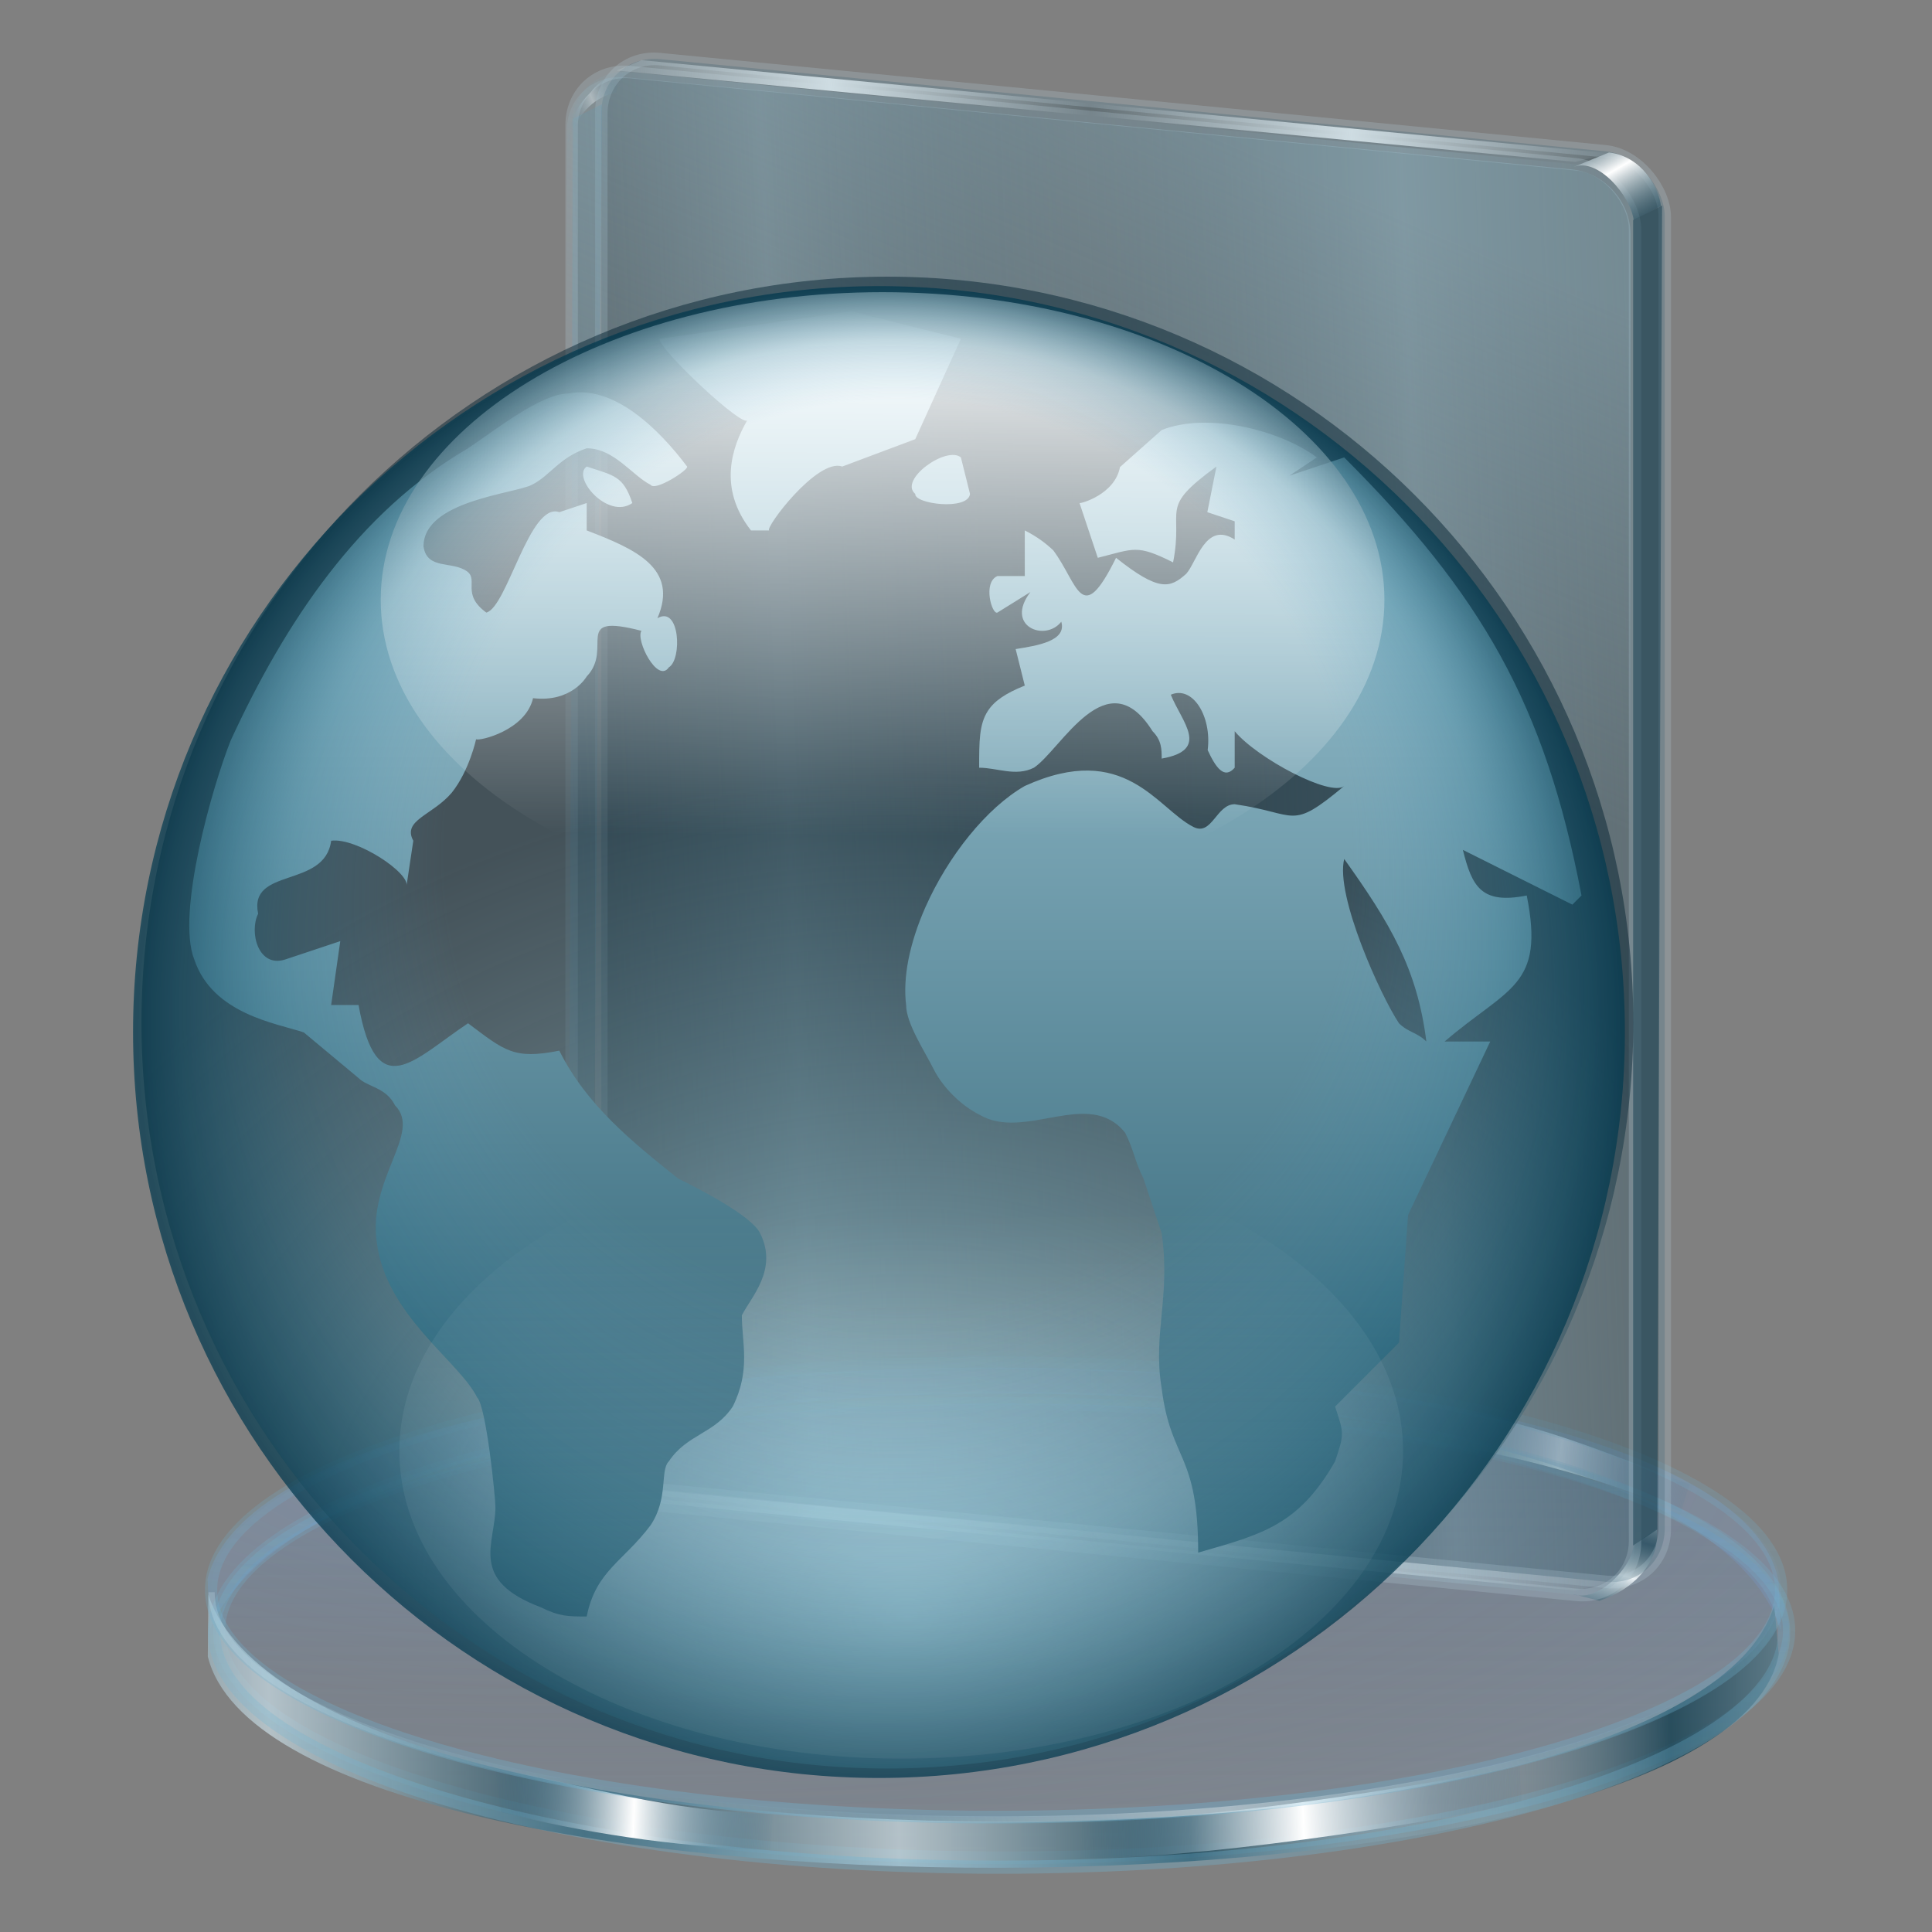 <?xml version="1.0" encoding="UTF-8" standalone="no"?>
<svg
   xmlns:dc="http://purl.org/dc/elements/1.1/"
   xmlns:cc="http://creativecommons.org/ns#"
   xmlns:rdf="http://www.w3.org/1999/02/22-rdf-syntax-ns#"
   xmlns:svg="http://www.w3.org/2000/svg"
   xmlns="http://www.w3.org/2000/svg"
   xmlns:xlink="http://www.w3.org/1999/xlink"
   xmlns:sodipodi="http://sodipodi.sourceforge.net/DTD/sodipodi-0.dtd"
   xmlns:inkscape="http://www.inkscape.org/namespaces/inkscape"
   width="256"
   height="256"
   viewBox="0 0 192 192"
   id="svg1916"
   sodipodi:version="0.32"
   inkscape:version="0.48.2 r9819"
   sodipodi:docname="www.svg"
   version="1.0"
   inkscape:output_extension="org.inkscape.output.svg.inkscape">
  <rect x="0" y="0" width="192" height="192" fill="#808080" stroke="none"/>
  <defs
     id="defs1920">
    <linearGradient
       id="linearGradient3315">
      <stop
         id="stop3317"
         offset="0"
         style="stop-color:#0f4363;stop-opacity:0;" />
      <stop
         style="stop-color:#5fabd0;stop-opacity:0;"
         offset="0.608"
         id="stop3319" />
      <stop
         id="stop3321"
         offset="0.813"
         style="stop-color:#21718f;stop-opacity:0.247;" />
      <stop
         id="stop3323"
         offset="1"
         style="stop-color:#00374d;stop-opacity:0.714;" />
    </linearGradient>
    <linearGradient
       id="linearGradient3307">
      <stop
         style="stop-color:#c0f2ff;stop-opacity:0.672;"
         offset="0"
         id="stop3309" />
      <stop
         style="stop-color:#001e2d;stop-opacity:0.471;"
         offset="1"
         id="stop3311" />
    </linearGradient>
    <inkscape:perspective
       sodipodi:type="inkscape:persp3d"
       inkscape:vp_x="0 : 128 : 1"
       inkscape:vp_y="0 : 1000 : 0"
       inkscape:vp_z="256 : 128 : 1"
       inkscape:persp3d-origin="128 : 85.333333 : 1"
       id="perspective113" />
    <linearGradient
       inkscape:collect="always"
       id="linearGradient3063">
      <stop
         style="stop-color:#000e7e;stop-opacity:1"
         offset="0"
         id="stop3065" />
      <stop
         style="stop-color:white;stop-opacity:1"
         offset="1"
         id="stop3067" />
    </linearGradient>
    <linearGradient
       id="linearGradient3050">
      <stop
         id="stop3052"
         offset="0"
         style="stop-color:#ffffff;stop-opacity:0;" />
      <stop
         id="stop3054"
         offset="1"
         style="stop-color:#838383;stop-opacity:1;" />
    </linearGradient>
    <linearGradient
       id="linearGradient3038">
      <stop
         style="stop-color:#000000;stop-opacity:1;"
         offset="0"
         id="stop3040" />
      <stop
         style="stop-color:white;stop-opacity:1"
         offset="1"
         id="stop3042" />
    </linearGradient>
    <linearGradient
       id="linearGradient3002">
      <stop
         style="stop-color:#808be9;stop-opacity:0.629;"
         offset="0"
         id="stop3004" />
      <stop
         id="stop3010"
         offset="0.5"
         style="stop-color:#152ade;stop-opacity:0;" />
      <stop
         style="stop-color:#152ade;stop-opacity:0;"
         offset="0.75"
         id="stop3016" />
      <stop
         style="stop-color:#152ade;stop-opacity:0.443;"
         offset="1"
         id="stop3006" />
    </linearGradient>
    <linearGradient
       id="linearGradient2978">
      <stop
         style="stop-color:#ffffff;stop-opacity:1;"
         offset="0"
         id="stop2980" />
      <stop
         id="stop2986"
         offset="0.5"
         style="stop-color:#a5defa;stop-opacity:0;" />
      <stop
         style="stop-color:#a5defa;stop-opacity:0.247;"
         offset="0"
         id="stop2988" />
      <stop
         style="stop-color:#51a5ce;stop-opacity:1;"
         offset="1"
         id="stop2982" />
    </linearGradient>
    <linearGradient
       inkscape:collect="always"
       id="linearGradient2970">
      <stop
         style="stop-color:#24adf3;stop-opacity:1"
         offset="0"
         id="stop2972" />
      <stop
         style="stop-color:white;stop-opacity:0"
         offset="1"
         id="stop2974" />
    </linearGradient>
    <linearGradient
       inkscape:collect="always"
       id="linearGradient2958">
      <stop
         style="stop-color:#d6d6df;stop-opacity:1"
         offset="0"
         id="stop2960" />
      <stop
         style="stop-color:#5b5b7d;stop-opacity:1"
         offset="1"
         id="stop2962" />
    </linearGradient>
    <linearGradient
       id="linearGradient2837">
      <stop
         style="stop-color:white;stop-opacity:1;"
         offset="0"
         id="stop2839" />
      <stop
         style="stop-color:white;stop-opacity:0;"
         offset="1"
         id="stop2841" />
    </linearGradient>
    <linearGradient
       id="linearGradient2823">
      <stop
         style="stop-color:#6e6e6e;stop-opacity:0;"
         offset="0"
         id="stop2825" />
      <stop
         id="stop2831"
         offset="0.5"
         style="stop-color:#787878;stop-opacity:0;" />
      <stop
         style="stop-color:#626262;stop-opacity:0.247;"
         offset="0"
         id="stop2833" />
      <stop
         style="stop-color:#121212;stop-opacity:0.714;"
         offset="1"
         id="stop2827" />
    </linearGradient>
    <linearGradient
       id="linearGradient2811">
      <stop
         style="stop-color:#215568;stop-opacity:1;"
         offset="0"
         id="stop2813" />
      <stop
         style="stop-color:#b1d7e4;stop-opacity:1;"
         offset="1"
         id="stop2815" />
    </linearGradient>
    <linearGradient
       inkscape:collect="always"
       xlink:href="#linearGradient2811"
       id="linearGradient2817"
       x1="91.727"
       y1="156.08"
       x2="91.727"
       y2="10.968"
       gradientUnits="userSpaceOnUse"
       gradientTransform="translate(3.404,2.383)" />
    <radialGradient
       inkscape:collect="always"
       xlink:href="#linearGradient2823"
       id="radialGradient2829"
       cx="100.426"
       cy="98.723"
       fx="99.417"
       fy="50.651"
       r="80.681"
       gradientUnits="userSpaceOnUse"
       spreadMethod="reflect" />
    <linearGradient
       inkscape:collect="always"
       xlink:href="#linearGradient2837"
       id="linearGradient2843"
       x1="99.447"
       y1="16.681"
       x2="99.079"
       y2="76.255"
       gradientUnits="userSpaceOnUse" />
    <linearGradient
       inkscape:collect="always"
       xlink:href="#linearGradient2837"
       id="linearGradient2847"
       gradientUnits="userSpaceOnUse"
       x1="99.447"
       y1="16.681"
       x2="99.079"
       y2="76.255" />
    <linearGradient
       gradientUnits="userSpaceOnUse"
       y2="42.245"
       x2="150.117"
       y1="202.215"
       x1="142.97"
       id="linearGradient2865"
       xlink:href="#linearGradient2837"
       inkscape:collect="always" />
    <linearGradient
       gradientUnits="userSpaceOnUse"
       y2="204.896"
       x2="113.72"
       y1="41.947"
       x1="121.576"
       id="linearGradient2857"
       xlink:href="#linearGradient2837"
       inkscape:collect="always" />
    <linearGradient
       spreadMethod="reflect"
       gradientUnits="userSpaceOnUse"
       y2="165.719"
       x2="145.413"
       y1="77.37"
       x1="144.808"
       id="linearGradient2849"
       xlink:href="#linearGradient2837"
       inkscape:collect="always" />
    <linearGradient
       gradientUnits="userSpaceOnUse"
       y2="53.922"
       x2="122.81"
       y1="165.719"
       x1="123.62"
       id="linearGradient2835"
       xlink:href="#linearGradient2837"
       inkscape:collect="always" />
    <linearGradient
       gradientUnits="userSpaceOnUse"
       y2="190.767"
       x2="177.701"
       y1="172.182"
       x1="177.021"
       id="linearGradient2827"
       xlink:href="#linearGradient2813"
       inkscape:collect="always" />
    <linearGradient
       gradientUnits="userSpaceOnUse"
       y2="172.182"
       x2="165.021"
       y1="190.767"
       x1="165.021"
       id="linearGradient2819"
       xlink:href="#linearGradient2813"
       inkscape:collect="always" />
    <linearGradient
       id="linearGradient2813"
       inkscape:collect="always">
      <stop
         id="stop2935"
         offset="0"
         style="stop-color:white;stop-opacity:1" />
      <stop
         id="stop2817"
         offset="1"
         style="stop-color:black;stop-opacity:1" />
    </linearGradient>
    <linearGradient
       inkscape:collect="always"
       xlink:href="#linearGradient2958"
       id="linearGradient3024"
       gradientUnits="userSpaceOnUse"
       x1="32.34"
       y1="36.426"
       x2="96.681"
       y2="109.277" />
    <radialGradient
       inkscape:collect="always"
       xlink:href="#linearGradient2978"
       id="radialGradient3026"
       gradientUnits="userSpaceOnUse"
       spreadMethod="reflect"
       cx="71.873"
       cy="78.001"
       fx="71.873"
       fy="78.001"
       r="46.411" />
    <linearGradient
       inkscape:collect="always"
       xlink:href="#linearGradient2970"
       id="linearGradient3028"
       gradientUnits="userSpaceOnUse"
       x1="34.477"
       y1="34.006"
       x2="97.729"
       y2="107.21" />
    <radialGradient
       inkscape:collect="always"
       xlink:href="#linearGradient3002"
       id="radialGradient3030"
       gradientUnits="userSpaceOnUse"
       spreadMethod="reflect"
       cx="147.234"
       cy="148.771"
       fx="155.234"
       fy="158.298"
       r="15.83" />
    <linearGradient
       inkscape:collect="always"
       xlink:href="#linearGradient3038"
       id="linearGradient3044"
       x1="-121.872"
       y1="126.128"
       x2="-112.851"
       y2="126.128"
       gradientUnits="userSpaceOnUse" />
    <linearGradient
       inkscape:collect="always"
       xlink:href="#linearGradient3050"
       id="linearGradient3048"
       gradientUnits="userSpaceOnUse"
       x1="-121.872"
       y1="126.128"
       x2="-112.851"
       y2="126.128"
       gradientTransform="translate(243.745,0)" />
    <linearGradient
       inkscape:collect="always"
       xlink:href="#linearGradient3063"
       id="linearGradient3069"
       x1="123.574"
       y1="126.979"
       x2="123.574"
       y2="119.149"
       gradientUnits="userSpaceOnUse"
       spreadMethod="reflect" />
    <linearGradient
       inkscape:collect="always"
       xlink:href="#linearGradient3063"
       id="linearGradient3079"
       gradientUnits="userSpaceOnUse"
       spreadMethod="reflect"
       x1="123.574"
       y1="126.979"
       x2="123.574"
       y2="119.149" />
    <linearGradient
       inkscape:collect="always"
       xlink:href="#linearGradient3038"
       id="linearGradient3081"
       gradientUnits="userSpaceOnUse"
       x1="-121.872"
       y1="126.128"
       x2="-112.851"
       y2="126.128" />
    <linearGradient
       inkscape:collect="always"
       xlink:href="#linearGradient3050"
       id="linearGradient3083"
       gradientUnits="userSpaceOnUse"
       gradientTransform="translate(243.745,0)"
       x1="-121.872"
       y1="126.128"
       x2="-112.851"
       y2="126.128" />
    <linearGradient
       inkscape:collect="always"
       xlink:href="#linearGradient3063"
       id="linearGradient3098"
       gradientUnits="userSpaceOnUse"
       spreadMethod="reflect"
       x1="123.574"
       y1="126.979"
       x2="123.574"
       y2="119.149" />
    <linearGradient
       inkscape:collect="always"
       xlink:href="#linearGradient3038"
       id="linearGradient3100"
       gradientUnits="userSpaceOnUse"
       x1="-121.872"
       y1="126.128"
       x2="-112.851"
       y2="126.128" />
    <linearGradient
       inkscape:collect="always"
       xlink:href="#linearGradient3050"
       id="linearGradient3102"
       gradientUnits="userSpaceOnUse"
       gradientTransform="translate(243.745,0)"
       x1="-121.872"
       y1="126.128"
       x2="-112.851"
       y2="126.128" />
    <linearGradient
       inkscape:collect="always"
       xlink:href="#linearGradient2958"
       id="linearGradient3104"
       gradientUnits="userSpaceOnUse"
       x1="32.34"
       y1="36.426"
       x2="96.681"
       y2="109.277" />
    <radialGradient
       inkscape:collect="always"
       xlink:href="#linearGradient2978"
       id="radialGradient3106"
       gradientUnits="userSpaceOnUse"
       spreadMethod="reflect"
       cx="71.873"
       cy="78.001"
       fx="71.873"
       fy="78.001"
       r="46.411" />
    <linearGradient
       inkscape:collect="always"
       xlink:href="#linearGradient2970"
       id="linearGradient3108"
       gradientUnits="userSpaceOnUse"
       x1="34.477"
       y1="34.006"
       x2="97.729"
       y2="107.21" />
    <radialGradient
       inkscape:collect="always"
       xlink:href="#linearGradient3002"
       id="radialGradient3110"
       gradientUnits="userSpaceOnUse"
       spreadMethod="reflect"
       cx="147.234"
       cy="148.771"
       fx="155.234"
       fy="158.298"
       r="15.83" />
    <linearGradient
       inkscape:collect="always"
       xlink:href="#linearGradient2811"
       id="linearGradient3132"
       gradientUnits="userSpaceOnUse"
       gradientTransform="translate(3.404,2.383)"
       x1="91.727"
       y1="156.08"
       x2="91.727"
       y2="10.968" />
    <linearGradient
       inkscape:collect="always"
       xlink:href="#linearGradient2837"
       id="linearGradient3134"
       gradientUnits="userSpaceOnUse"
       x1="99.447"
       y1="16.681"
       x2="99.079"
       y2="76.255" />
    <linearGradient
       inkscape:collect="always"
       xlink:href="#linearGradient2837"
       id="linearGradient3136"
       gradientUnits="userSpaceOnUse"
       x1="99.447"
       y1="16.681"
       x2="99.079"
       y2="76.255" />
    <radialGradient
       inkscape:collect="always"
       xlink:href="#linearGradient2823"
       id="radialGradient3138"
       gradientUnits="userSpaceOnUse"
       spreadMethod="reflect"
       cx="100.426"
       cy="98.723"
       fx="99.417"
       fy="50.651"
       r="80.681" />
    <linearGradient
       inkscape:collect="always"
       xlink:href="#linearGradient3063"
       id="linearGradient1984"
       gradientUnits="userSpaceOnUse"
       spreadMethod="reflect"
       x1="123.574"
       y1="126.979"
       x2="123.574"
       y2="119.149" />
    <linearGradient
       inkscape:collect="always"
       xlink:href="#linearGradient3038"
       id="linearGradient1986"
       gradientUnits="userSpaceOnUse"
       x1="-121.872"
       y1="126.128"
       x2="-112.851"
       y2="126.128" />
    <linearGradient
       inkscape:collect="always"
       xlink:href="#linearGradient3050"
       id="linearGradient1988"
       gradientUnits="userSpaceOnUse"
       gradientTransform="translate(243.745,0)"
       x1="-121.872"
       y1="126.128"
       x2="-112.851"
       y2="126.128" />
    <linearGradient
       inkscape:collect="always"
       xlink:href="#linearGradient2958"
       id="linearGradient1990"
       gradientUnits="userSpaceOnUse"
       x1="32.34"
       y1="36.426"
       x2="96.681"
       y2="109.277" />
    <radialGradient
       inkscape:collect="always"
       xlink:href="#linearGradient2978"
       id="radialGradient1992"
       gradientUnits="userSpaceOnUse"
       spreadMethod="reflect"
       cx="71.873"
       cy="78.001"
       fx="71.873"
       fy="78.001"
       r="46.411" />
    <linearGradient
       inkscape:collect="always"
       xlink:href="#linearGradient2970"
       id="linearGradient1994"
       gradientUnits="userSpaceOnUse"
       x1="34.477"
       y1="34.006"
       x2="97.729"
       y2="107.21" />
    <radialGradient
       inkscape:collect="always"
       xlink:href="#linearGradient3002"
       id="radialGradient1996"
       gradientUnits="userSpaceOnUse"
       spreadMethod="reflect"
       cx="147.234"
       cy="148.771"
       fx="155.234"
       fy="158.298"
       r="15.83" />
    <linearGradient
       inkscape:collect="always"
       xlink:href="#linearGradient3063"
       id="linearGradient2929"
       gradientUnits="userSpaceOnUse"
       spreadMethod="reflect"
       x1="123.574"
       y1="126.979"
       x2="123.574"
       y2="119.149" />
    <linearGradient
       inkscape:collect="always"
       xlink:href="#linearGradient3038"
       id="linearGradient2931"
       gradientUnits="userSpaceOnUse"
       x1="-121.872"
       y1="126.128"
       x2="-112.851"
       y2="126.128" />
    <linearGradient
       inkscape:collect="always"
       xlink:href="#linearGradient3050"
       id="linearGradient2933"
       gradientUnits="userSpaceOnUse"
       gradientTransform="translate(243.745,0)"
       x1="-121.872"
       y1="126.128"
       x2="-112.851"
       y2="126.128" />
    <linearGradient
       inkscape:collect="always"
       xlink:href="#linearGradient2958"
       id="linearGradient2935"
       gradientUnits="userSpaceOnUse"
       x1="32.34"
       y1="36.426"
       x2="96.681"
       y2="109.277" />
    <radialGradient
       inkscape:collect="always"
       xlink:href="#linearGradient2978"
       id="radialGradient2937"
       gradientUnits="userSpaceOnUse"
       spreadMethod="reflect"
       cx="71.873"
       cy="78.001"
       fx="71.873"
       fy="78.001"
       r="46.411" />
    <linearGradient
       inkscape:collect="always"
       xlink:href="#linearGradient2970"
       id="linearGradient2939"
       gradientUnits="userSpaceOnUse"
       x1="34.477"
       y1="34.006"
       x2="97.729"
       y2="107.21" />
    <radialGradient
       inkscape:collect="always"
       xlink:href="#linearGradient3002"
       id="radialGradient2941"
       gradientUnits="userSpaceOnUse"
       spreadMethod="reflect"
       cx="147.234"
       cy="148.771"
       fx="155.234"
       fy="158.298"
       r="15.83" />
    <linearGradient
       inkscape:collect="always"
       xlink:href="#linearGradient3063"
       id="linearGradient3276"
       gradientUnits="userSpaceOnUse"
       spreadMethod="reflect"
       x1="123.574"
       y1="126.979"
       x2="123.574"
       y2="119.149" />
    <linearGradient
       inkscape:collect="always"
       xlink:href="#linearGradient3038"
       id="linearGradient3278"
       gradientUnits="userSpaceOnUse"
       x1="-121.872"
       y1="126.128"
       x2="-112.851"
       y2="126.128" />
    <linearGradient
       inkscape:collect="always"
       xlink:href="#linearGradient3050"
       id="linearGradient3280"
       gradientUnits="userSpaceOnUse"
       gradientTransform="translate(206.192,25.581)"
       x1="-121.872"
       y1="126.128"
       x2="-112.851"
       y2="126.128" />
    <linearGradient
       inkscape:collect="always"
       xlink:href="#linearGradient2958"
       id="linearGradient3282"
       gradientUnits="userSpaceOnUse"
       x1="32.34"
       y1="36.426"
       x2="96.681"
       y2="109.277" />
    <radialGradient
       inkscape:collect="always"
       xlink:href="#linearGradient2978"
       id="radialGradient3284"
       gradientUnits="userSpaceOnUse"
       spreadMethod="reflect"
       cx="71.873"
       cy="78.001"
       fx="71.873"
       fy="78.001"
       r="46.411" />
    <linearGradient
       inkscape:collect="always"
       xlink:href="#linearGradient2970"
       id="linearGradient3286"
       gradientUnits="userSpaceOnUse"
       x1="34.477"
       y1="34.006"
       x2="97.729"
       y2="107.21" />
    <radialGradient
       inkscape:collect="always"
       xlink:href="#linearGradient3002"
       id="radialGradient3288"
       gradientUnits="userSpaceOnUse"
       spreadMethod="reflect"
       cx="147.234"
       cy="148.771"
       fx="155.234"
       fy="158.298"
       r="15.83" />
    <linearGradient
       inkscape:collect="always"
       xlink:href="#linearGradient2811"
       id="linearGradient3290"
       gradientUnits="userSpaceOnUse"
       gradientTransform="translate(3.404,2.383)"
       x1="91.727"
       y1="156.08"
       x2="91.727"
       y2="10.968" />
    <linearGradient
       inkscape:collect="always"
       xlink:href="#linearGradient2837"
       id="linearGradient3292"
       gradientUnits="userSpaceOnUse"
       x1="99.447"
       y1="16.681"
       x2="99.079"
       y2="76.255" />
    <linearGradient
       inkscape:collect="always"
       xlink:href="#linearGradient2837"
       id="linearGradient3294"
       gradientUnits="userSpaceOnUse"
       x1="99.447"
       y1="16.681"
       x2="99.079"
       y2="76.255" />
    <radialGradient
       inkscape:collect="always"
       xlink:href="#linearGradient2823"
       id="radialGradient3296"
       gradientUnits="userSpaceOnUse"
       spreadMethod="reflect"
       cx="100.426"
       cy="98.723"
       fx="99.417"
       fy="50.651"
       r="80.681" />
    <linearGradient
       inkscape:collect="always"
       xlink:href="#linearGradient2958"
       id="linearGradient3345"
       gradientUnits="userSpaceOnUse"
       x1="32.34"
       y1="36.426"
       x2="96.681"
       y2="109.277" />
    <radialGradient
       inkscape:collect="always"
       xlink:href="#linearGradient2978"
       id="radialGradient3347"
       gradientUnits="userSpaceOnUse"
       spreadMethod="reflect"
       cx="71.873"
       cy="78.001"
       fx="71.873"
       fy="78.001"
       r="46.411" />
    <linearGradient
       inkscape:collect="always"
       xlink:href="#linearGradient2970"
       id="linearGradient3349"
       gradientUnits="userSpaceOnUse"
       x1="34.477"
       y1="34.006"
       x2="97.729"
       y2="107.21" />
    <radialGradient
       inkscape:collect="always"
       xlink:href="#linearGradient3002"
       id="radialGradient3351"
       gradientUnits="userSpaceOnUse"
       spreadMethod="reflect"
       cx="147.234"
       cy="148.771"
       fx="155.234"
       fy="158.298"
       r="15.83" />
    <linearGradient
       inkscape:collect="always"
       xlink:href="#linearGradient3063"
       id="linearGradient3359"
       gradientUnits="userSpaceOnUse"
       spreadMethod="reflect"
       x1="123.574"
       y1="126.979"
       x2="123.574"
       y2="119.149" />
    <linearGradient
       inkscape:collect="always"
       xlink:href="#linearGradient3038"
       id="linearGradient3361"
       gradientUnits="userSpaceOnUse"
       x1="-121.872"
       y1="126.128"
       x2="-112.851"
       y2="126.128" />
    <linearGradient
       inkscape:collect="always"
       xlink:href="#linearGradient3050"
       id="linearGradient3363"
       gradientUnits="userSpaceOnUse"
       gradientTransform="translate(206.192,25.581)"
       x1="-121.872"
       y1="126.128"
       x2="-112.851"
       y2="126.128" />
    <linearGradient
       inkscape:collect="always"
       xlink:href="#linearGradient3063"
       id="linearGradient3370"
       gradientUnits="userSpaceOnUse"
       spreadMethod="reflect"
       x1="123.574"
       y1="126.979"
       x2="123.574"
       y2="119.149"
       gradientTransform="matrix(0.735,0.755,-0.778,0.714,310.808,-26.21)" />
    <linearGradient
       inkscape:collect="always"
       xlink:href="#linearGradient3038"
       id="linearGradient3372"
       gradientUnits="userSpaceOnUse"
       x1="-121.872"
       y1="126.128"
       x2="-112.851"
       y2="126.128" />
    <linearGradient
       inkscape:collect="always"
       xlink:href="#linearGradient3050"
       id="linearGradient3374"
       gradientUnits="userSpaceOnUse"
       gradientTransform="translate(206.192,25.581)"
       x1="-121.872"
       y1="126.128"
       x2="-112.851"
       y2="126.128" />
    <linearGradient
       inkscape:collect="always"
       xlink:href="#linearGradient3050"
       id="linearGradient3377"
       gradientUnits="userSpaceOnUse"
       gradientTransform="matrix(1.055,0,0,1.054,15.896,193.6)"
       x1="-121.872"
       y1="126.128"
       x2="-112.851"
       y2="126.128" />
    <linearGradient
       inkscape:collect="always"
       xlink:href="#linearGradient3038"
       id="linearGradient3380"
       gradientUnits="userSpaceOnUse"
       x1="-125.523"
       y1="126.284"
       x2="-117.183"
       y2="126.541"
       gradientTransform="matrix(1.055,0,0,1.054,240.887,193.621)"
       spreadMethod="reflect" />
    <linearGradient
       inkscape:collect="always"
       xlink:href="#linearGradient2958"
       id="linearGradient3391"
       gradientUnits="userSpaceOnUse"
       x1="32.34"
       y1="36.426"
       x2="96.681"
       y2="109.277" />
    <radialGradient
       inkscape:collect="always"
       xlink:href="#linearGradient2978"
       id="radialGradient3393"
       gradientUnits="userSpaceOnUse"
       spreadMethod="reflect"
       cx="71.873"
       cy="78.001"
       fx="71.873"
       fy="78.001"
       r="46.411" />
    <linearGradient
       inkscape:collect="always"
       xlink:href="#linearGradient2970"
       id="linearGradient3395"
       gradientUnits="userSpaceOnUse"
       x1="34.477"
       y1="34.006"
       x2="97.729"
       y2="107.21" />
    <radialGradient
       inkscape:collect="always"
       xlink:href="#linearGradient3002"
       id="radialGradient3397"
       gradientUnits="userSpaceOnUse"
       spreadMethod="reflect"
       cx="147.234"
       cy="148.771"
       fx="155.234"
       fy="158.298"
       r="15.83" />
    <linearGradient
       inkscape:collect="always"
       xlink:href="#linearGradient3063"
       id="linearGradient3411"
       gradientUnits="userSpaceOnUse"
       gradientTransform="matrix(0.735,0.755,-0.778,0.714,310.808,-26.21)"
       spreadMethod="reflect"
       x1="123.574"
       y1="126.979"
       x2="123.574"
       y2="119.149" />
    <linearGradient
       inkscape:collect="always"
       xlink:href="#linearGradient3038"
       id="linearGradient3413"
       gradientUnits="userSpaceOnUse"
       gradientTransform="matrix(1.055,0,0,1.054,240.887,193.621)"
       spreadMethod="reflect"
       x1="-125.523"
       y1="126.284"
       x2="-117.183"
       y2="126.541" />
    <linearGradient
       inkscape:collect="always"
       xlink:href="#linearGradient3050"
       id="linearGradient3415"
       gradientUnits="userSpaceOnUse"
       gradientTransform="matrix(1.055,0,0,1.054,15.896,193.6)"
       x1="-121.872"
       y1="126.128"
       x2="-112.851"
       y2="126.128" />
    <linearGradient
       inkscape:collect="always"
       xlink:href="#linearGradient2958"
       id="linearGradient3417"
       gradientUnits="userSpaceOnUse"
       x1="32.34"
       y1="36.426"
       x2="96.681"
       y2="109.277" />
    <radialGradient
       inkscape:collect="always"
       xlink:href="#linearGradient2978"
       id="radialGradient3419"
       gradientUnits="userSpaceOnUse"
       spreadMethod="reflect"
       cx="71.873"
       cy="78.001"
       fx="71.873"
       fy="78.001"
       r="46.411" />
    <linearGradient
       inkscape:collect="always"
       xlink:href="#linearGradient2970"
       id="linearGradient3421"
       gradientUnits="userSpaceOnUse"
       x1="34.477"
       y1="34.006"
       x2="97.729"
       y2="107.21" />
    <radialGradient
       inkscape:collect="always"
       xlink:href="#linearGradient3002"
       id="radialGradient3423"
       gradientUnits="userSpaceOnUse"
       spreadMethod="reflect"
       cx="147.234"
       cy="148.771"
       fx="155.234"
       fy="158.298"
       r="15.83" />
    <linearGradient
       inkscape:collect="always"
       xlink:href="#linearGradient3050"
       id="linearGradient3432"
       gradientUnits="userSpaceOnUse"
       gradientTransform="matrix(1.055,0,0,1.054,0.273,190.766)"
       x1="-121.872"
       y1="126.128"
       x2="-112.851"
       y2="126.128" />
    <linearGradient
       inkscape:collect="always"
       xlink:href="#linearGradient3038"
       id="linearGradient3435"
       gradientUnits="userSpaceOnUse"
       gradientTransform="matrix(1.055,0,0,1.054,256.51,190.787)"
       spreadMethod="reflect"
       x1="-125.523"
       y1="126.284"
       x2="-117.183"
       y2="126.541" />
    <linearGradient
       inkscape:collect="always"
       xlink:href="#linearGradient3063"
       id="linearGradient3439"
       gradientUnits="userSpaceOnUse"
       gradientTransform="matrix(0.735,0.755,-0.778,0.714,320.34,-38.806)"
       spreadMethod="reflect"
       x1="123.574"
       y1="126.979"
       x2="123.574"
       y2="119.149" />
    <linearGradient
       inkscape:collect="always"
       xlink:href="#linearGradient2958"
       id="linearGradient3441"
       gradientUnits="userSpaceOnUse"
       x1="32.34"
       y1="36.426"
       x2="96.681"
       y2="109.277" />
    <radialGradient
       inkscape:collect="always"
       xlink:href="#linearGradient2978"
       id="radialGradient3443"
       gradientUnits="userSpaceOnUse"
       spreadMethod="reflect"
       cx="71.873"
       cy="78.001"
       fx="71.873"
       fy="78.001"
       r="46.411" />
    <linearGradient
       inkscape:collect="always"
       xlink:href="#linearGradient2970"
       id="linearGradient3445"
       gradientUnits="userSpaceOnUse"
       x1="34.477"
       y1="34.006"
       x2="97.729"
       y2="107.21" />
    <radialGradient
       inkscape:collect="always"
       xlink:href="#linearGradient3002"
       id="radialGradient3447"
       gradientUnits="userSpaceOnUse"
       spreadMethod="reflect"
       cx="147.234"
       cy="148.771"
       fx="155.234"
       fy="158.298"
       r="15.83" />
    <linearGradient
       inkscape:collect="always"
       xlink:href="#linearGradient2958"
       id="linearGradient3453"
       gradientUnits="userSpaceOnUse"
       x1="32.34"
       y1="36.426"
       x2="96.681"
       y2="109.277" />
    <radialGradient
       inkscape:collect="always"
       xlink:href="#linearGradient2978"
       id="radialGradient3455"
       gradientUnits="userSpaceOnUse"
       spreadMethod="reflect"
       cx="71.873"
       cy="78.001"
       fx="71.873"
       fy="78.001"
       r="46.411" />
    <linearGradient
       inkscape:collect="always"
       xlink:href="#linearGradient2970"
       id="linearGradient3457"
       gradientUnits="userSpaceOnUse"
       x1="34.477"
       y1="34.006"
       x2="97.729"
       y2="107.21" />
    <radialGradient
       inkscape:collect="always"
       xlink:href="#linearGradient2978"
       id="radialGradient3461"
       gradientUnits="userSpaceOnUse"
       spreadMethod="reflect"
       cx="71.873"
       cy="78.001"
       fx="71.873"
       fy="78.001"
       r="46.411" />
    <linearGradient
       inkscape:collect="always"
       xlink:href="#linearGradient2970"
       id="linearGradient3463"
       gradientUnits="userSpaceOnUse"
       x1="34.477"
       y1="34.006"
       x2="97.729"
       y2="107.21" />
    <linearGradient
       inkscape:collect="always"
       xlink:href="#linearGradient3063"
       id="linearGradient3475"
       gradientUnits="userSpaceOnUse"
       gradientTransform="matrix(0.735,0.755,-0.778,0.714,320.34,-38.806)"
       spreadMethod="reflect"
       x1="123.574"
       y1="126.979"
       x2="123.574"
       y2="119.149" />
    <linearGradient
       inkscape:collect="always"
       xlink:href="#linearGradient3038"
       id="linearGradient3477"
       gradientUnits="userSpaceOnUse"
       gradientTransform="matrix(1.055,0,0,1.054,256.51,190.787)"
       spreadMethod="reflect"
       x1="-125.523"
       y1="126.284"
       x2="-117.183"
       y2="126.541" />
    <linearGradient
       inkscape:collect="always"
       xlink:href="#linearGradient3050"
       id="linearGradient3479"
       gradientUnits="userSpaceOnUse"
       gradientTransform="matrix(1.055,0,0,1.054,0.273,190.766)"
       x1="-121.872"
       y1="126.128"
       x2="-112.851"
       y2="126.128" />
    <linearGradient
       inkscape:collect="always"
       xlink:href="#linearGradient2958"
       id="linearGradient3481"
       gradientUnits="userSpaceOnUse"
       x1="32.34"
       y1="36.426"
       x2="96.681"
       y2="109.277" />
    <radialGradient
       inkscape:collect="always"
       xlink:href="#linearGradient2978"
       id="radialGradient3483"
       gradientUnits="userSpaceOnUse"
       spreadMethod="reflect"
       cx="71.873"
       cy="78.001"
       fx="71.873"
       fy="78.001"
       r="46.411" />
    <linearGradient
       inkscape:collect="always"
       xlink:href="#linearGradient2970"
       id="linearGradient3485"
       gradientUnits="userSpaceOnUse"
       x1="34.477"
       y1="34.006"
       x2="97.729"
       y2="107.21" />
    <radialGradient
       inkscape:collect="always"
       xlink:href="#linearGradient3002"
       id="radialGradient3487"
       gradientUnits="userSpaceOnUse"
       spreadMethod="reflect"
       cx="147.234"
       cy="148.771"
       fx="155.234"
       fy="158.298"
       r="15.83" />
    <linearGradient
       inkscape:collect="always"
       xlink:href="#linearGradient2811"
       id="linearGradient3910"
       gradientUnits="userSpaceOnUse"
       gradientTransform="translate(-4.085,5.447)"
       x1="91.727"
       y1="156.08"
       x2="91.727"
       y2="10.968" />
    <radialGradient
       inkscape:collect="always"
       xlink:href="#linearGradient3315"
       id="radialGradient3913"
       gradientUnits="userSpaceOnUse"
       spreadMethod="reflect"
       cx="100.82"
       cy="98.775"
       fx="105.183"
       fy="49.358"
       r="80.681" />
    <radialGradient
       inkscape:collect="always"
       xlink:href="#linearGradient3307"
       id="radialGradient3915"
       gradientUnits="userSpaceOnUse"
       gradientTransform="matrix(1.339,0.015,-0.012,1.126,-32.661,-22.115)"
       cx="102.443"
       cy="162.932"
       fx="102.443"
       fy="162.932"
       r="80.681" />
    <linearGradient
       y2="-16.116"
       x2="359.276"
       y1="-13.077"
       x1="317.975"
       spreadMethod="reflect"
       gradientTransform="matrix(0.827,0,0,0.827,-308.167,32.018)"
       gradientUnits="userSpaceOnUse"
       id="linearGradient3899"
       xlink:href="#linearGradient3906"
       inkscape:collect="always" />
    <linearGradient
       y2="-6.678"
       x2="360.237"
       y1="1.048"
       x1="364.687"
       spreadMethod="reflect"
       gradientTransform="matrix(0.827,0,0,0.827,-308.167,32.018)"
       gradientUnits="userSpaceOnUse"
       id="linearGradient3897"
       xlink:href="#linearGradient3892"
       inkscape:collect="always" />
    <linearGradient
       y2="30.137"
       x2="264.016"
       y1="-44.748"
       x1="289.318"
       gradientTransform="matrix(0.823,0.08,0,0.827,-308.189,32.26)"
       gradientUnits="userSpaceOnUse"
       id="linearGradient3895"
       xlink:href="#linearGradient3878"
       inkscape:collect="always" />
    <linearGradient
       y2="54.152"
       x2="278.953"
       y1="56.223"
       x1="227.445"
       spreadMethod="reflect"
       gradientTransform="matrix(0.827,0,0,0.827,-309.05,61.54)"
       gradientUnits="userSpaceOnUse"
       id="linearGradient3893"
       xlink:href="#linearGradient3867"
       inkscape:collect="always" />
    <linearGradient
       y2="-4.093"
       x2="361.38"
       y1="-9.786"
       x1="359.711"
       spreadMethod="reflect"
       gradientTransform="matrix(0.827,0,0,-0.827,-308.378,209.253)"
       gradientUnits="userSpaceOnUse"
       id="linearGradient3890"
       xlink:href="#linearGradient3892"
       inkscape:collect="always" />
    <linearGradient
       y2="-16.116"
       x2="359.276"
       y1="-13.077"
       x1="317.975"
       spreadMethod="reflect"
       gradientTransform="matrix(0.827,0,0,0.827,-308.167,221.322)"
       gradientUnits="userSpaceOnUse"
       id="linearGradient3888"
       xlink:href="#linearGradient3906"
       inkscape:collect="always" />
    <linearGradient
       y2="6.578"
       x2="63.371"
       y1="10.421"
       x1="61.93"
       spreadMethod="reflect"
       gradientTransform="matrix(0,1,1,0,-156.373,-45.269)"
       gradientUnits="userSpaceOnUse"
       id="linearGradient3886"
       xlink:href="#linearGradient3828"
       inkscape:collect="always" />
    <linearGradient
       y2="6.578"
       x2="63.371"
       y1="10.421"
       x1="61.93"
       spreadMethod="reflect"
       gradientTransform="matrix(0,1,1,0,-156.373,-45.269)"
       gradientUnits="userSpaceOnUse"
       id="linearGradient3103"
       xlink:href="#linearGradient3828"
       inkscape:collect="always" />
    <linearGradient
       y2="-16.116"
       x2="359.276"
       y1="-13.077"
       x1="317.975"
       spreadMethod="reflect"
       gradientTransform="matrix(0.827,0,0,0.827,-308.167,221.322)"
       gradientUnits="userSpaceOnUse"
       id="linearGradient3100-1"
       xlink:href="#linearGradient3906"
       inkscape:collect="always" />
    <linearGradient
       y2="-4.093"
       x2="361.38"
       y1="-9.786"
       x1="359.711"
       spreadMethod="reflect"
       gradientTransform="matrix(0.827,0,0,-0.827,-308.378,209.253)"
       gradientUnits="userSpaceOnUse"
       id="linearGradient3097"
       xlink:href="#linearGradient3892"
       inkscape:collect="always" />
    <linearGradient
       y2="54.152"
       x2="278.953"
       y1="56.223"
       x1="227.445"
       spreadMethod="reflect"
       gradientTransform="matrix(0.827,0,0,0.827,-309.05,61.54)"
       gradientUnits="userSpaceOnUse"
       id="linearGradient3092"
       xlink:href="#linearGradient3867"
       inkscape:collect="always" />
    <linearGradient
       y2="30.137"
       x2="264.016"
       y1="-44.748"
       x1="289.318"
       gradientTransform="matrix(0.823,0.08,0,0.827,-308.189,32.26)"
       gradientUnits="userSpaceOnUse"
       id="linearGradient3089"
       xlink:href="#linearGradient3878"
       inkscape:collect="always" />
    <linearGradient
       y2="-6.678"
       x2="360.237"
       y1="1.048"
       x1="364.687"
       spreadMethod="reflect"
       gradientTransform="matrix(0.827,0,0,0.827,-308.167,32.018)"
       gradientUnits="userSpaceOnUse"
       id="linearGradient3085"
       xlink:href="#linearGradient3892"
       inkscape:collect="always" />
    <linearGradient
       y2="-16.116"
       x2="359.276"
       y1="-13.077"
       x1="317.975"
       spreadMethod="reflect"
       gradientTransform="matrix(0.827,0,0,0.827,-308.167,32.018)"
       gradientUnits="userSpaceOnUse"
       id="linearGradient3082"
       xlink:href="#linearGradient3906"
       inkscape:collect="always" />
    <linearGradient
       y2="135.619"
       x2="-189.41"
       y1="45.161"
       x1="-220.782"
       gradientUnits="userSpaceOnUse"
       id="linearGradient3891"
       xlink:href="#linearGradient3757"
       inkscape:collect="always" />
    <linearGradient
       y2="308.182"
       x2="-65.096"
       y1="389.57"
       x1="-69.751"
       spreadMethod="reflect"
       gradientTransform="matrix(1,0.025,0,1,11.542,-217.795)"
       gradientUnits="userSpaceOnUse"
       id="linearGradient3889"
       xlink:href="#linearGradient3851"
       inkscape:collect="always" />
    <linearGradient
       y2="176.279"
       x2="-205.688"
       y1="139.838"
       x1="-255.704"
       spreadMethod="reflect"
       gradientUnits="userSpaceOnUse"
       id="linearGradient3887"
       xlink:href="#linearGradient3906"
       inkscape:collect="always" />
    <linearGradient
       y2="176.279"
       x2="-205.688"
       y1="139.838"
       x1="-255.704"
       spreadMethod="reflect"
       gradientUnits="userSpaceOnUse"
       id="linearGradient3885"
       xlink:href="#linearGradient3906"
       inkscape:collect="always" />
    <linearGradient
       y2="139.838"
       x2="-117.927"
       y1="139.838"
       x1="-256.454"
       gradientUnits="userSpaceOnUse"
       id="linearGradient3882"
       xlink:href="#linearGradient3947"
       inkscape:collect="always" />
    <linearGradient
       y2="296.34"
       x2="-180.909"
       y1="350.203"
       x1="-192.233"
       spreadMethod="reflect"
       gradientTransform="matrix(1,0.025,0,1,11.542,-217.795)"
       gradientUnits="userSpaceOnUse"
       id="linearGradient3880"
       xlink:href="#linearGradient3851"
       inkscape:collect="always" />
    <linearGradient
       gradientUnits="userSpaceOnUse"
       y2="135.619"
       x2="-189.41"
       y1="45.161"
       x1="-220.782"
       id="linearGradient3869"
       xlink:href="#linearGradient3757"
       inkscape:collect="always" />
    <linearGradient
       y2="176.279"
       x2="-205.688"
       y1="139.838"
       x1="-255.704"
       spreadMethod="reflect"
       gradientUnits="userSpaceOnUse"
       id="linearGradient3857"
       xlink:href="#linearGradient3906"
       inkscape:collect="always" />
    <linearGradient
       gradientTransform="matrix(1,0.025,0,1,11.542,-217.795)"
       y2="296.34"
       x2="-180.909"
       y1="350.203"
       x1="-192.233"
       spreadMethod="reflect"
       gradientUnits="userSpaceOnUse"
       id="linearGradient3855"
       xlink:href="#linearGradient3851"
       inkscape:collect="always" />
    <linearGradient
       gradientTransform="matrix(1,0.025,0,1,11.542,-217.795)"
       y2="308.182"
       x2="-65.096"
       y1="389.57"
       x1="-69.751"
       spreadMethod="reflect"
       gradientUnits="userSpaceOnUse"
       id="linearGradient3850"
       xlink:href="#linearGradient3851"
       inkscape:collect="always" />
    <linearGradient
       y2="308.182"
       x2="-65.096"
       y1="389.57"
       x1="-69.751"
       spreadMethod="reflect"
       gradientUnits="userSpaceOnUse"
       id="linearGradient3969"
       xlink:href="#linearGradient3851"
       inkscape:collect="always" />
    <linearGradient
       y2="176.279"
       x2="-205.688"
       y1="139.838"
       x1="-255.704"
       spreadMethod="reflect"
       gradientUnits="userSpaceOnUse"
       id="linearGradient3967"
       xlink:href="#linearGradient3906"
       inkscape:collect="always" />
    <linearGradient
       y2="176.279"
       x2="-205.688"
       y1="139.838"
       x1="-255.704"
       spreadMethod="reflect"
       gradientUnits="userSpaceOnUse"
       id="linearGradient3965"
       xlink:href="#linearGradient3906"
       inkscape:collect="always" />
    <linearGradient
       y2="139.838"
       x2="-117.927"
       y1="139.838"
       x1="-256.454"
       gradientUnits="userSpaceOnUse"
       id="linearGradient3963"
       xlink:href="#linearGradient3947"
       inkscape:collect="always" />
    <linearGradient
       y2="296.34"
       x2="-180.909"
       y1="350.203"
       x1="-192.233"
       spreadMethod="reflect"
       gradientUnits="userSpaceOnUse"
       id="linearGradient3961"
       xlink:href="#linearGradient3851"
       inkscape:collect="always" />
    <linearGradient
       y2="234.132"
       x2="144.097"
       y1="264.766"
       x1="66.09"
       spreadMethod="reflect"
       gradientTransform="matrix(0.827,0,0,0.862,114.192,14.734)"
       gradientUnits="userSpaceOnUse"
       id="linearGradient3881"
       xlink:href="#linearGradient3824"
       inkscape:collect="always" />
    <linearGradient
       y2="173.91"
       x2="67.09"
       y1="264.766"
       x1="66.09"
       gradientUnits="userSpaceOnUse"
       id="linearGradient3879"
       xlink:href="#linearGradient3773"
       inkscape:collect="always" />
    <radialGradient
       r="126.76"
       fy="149.726"
       fx="-39.669"
       cy="149.726"
       cx="-39.669"
       spreadMethod="reflect"
       gradientTransform="matrix(1,0,0,0.283,0,157.826)"
       gradientUnits="userSpaceOnUse"
       id="radialGradient3876"
       xlink:href="#linearGradient3815"
       inkscape:collect="always" />
    <linearGradient
       y2="254.222"
       x2="266.184"
       y1="253.176"
       x1="229.62"
       spreadMethod="reflect"
       gradientTransform="matrix(-0.827,0,0,0.633,365.062,74.618)"
       gradientUnits="userSpaceOnUse"
       id="linearGradient3874"
       xlink:href="#linearGradient3757"
       inkscape:collect="always" />
    <linearGradient
       y2="252.548"
       x2="249.448"
       y1="251.921"
       x1="226.482"
       spreadMethod="reflect"
       gradientTransform="matrix(0.827,0,0,0.608,-100.847,80.374)"
       gradientUnits="userSpaceOnUse"
       id="linearGradient3872"
       xlink:href="#linearGradient3757"
       inkscape:collect="always" />
    <linearGradient
       y2="173.91"
       x2="67.09"
       y1="264.766"
       x1="66.09"
       gradientUnits="userSpaceOnUse"
       id="linearGradient3870"
       xlink:href="#linearGradient3773"
       inkscape:collect="always" />
    <linearGradient
       y2="234.6"
       x2="354.074"
       y1="236.06"
       x1="218.432"
       spreadMethod="reflect"
       gradientTransform="matrix(0.827,0,0,0.827,-100.847,27.345)"
       gradientUnits="userSpaceOnUse"
       id="linearGradient3868"
       xlink:href="#linearGradient3851"
       inkscape:collect="always" />
    <linearGradient
       y2="173.91"
       x2="67.09"
       y1="264.766"
       x1="66.09"
       gradientUnits="userSpaceOnUse"
       id="linearGradient3866"
       xlink:href="#linearGradient3773"
       inkscape:collect="always" />
    <linearGradient
       y2="256.248"
       x2="17.757"
       y1="183.528"
       x1="17.757"
       gradientUnits="userSpaceOnUse"
       id="linearGradient3864"
       xlink:href="#linearGradient3765"
       inkscape:collect="always" />
    <linearGradient
       y2="252.548"
       x2="249.448"
       y1="251.921"
       x1="226.482"
       spreadMethod="reflect"
       gradientTransform="matrix(-0.82,-0.107,0.107,-0.82,367.072,422.465)"
       gradientUnits="userSpaceOnUse"
       id="linearGradient3862"
       xlink:href="#linearGradient3757"
       inkscape:collect="always" />
    <linearGradient
       y2="254.222"
       x2="266.184"
       y1="253.176"
       x1="229.62"
       spreadMethod="reflect"
       gradientTransform="matrix(0.827,0,0,-0.827,-106.377,393.99)"
       gradientUnits="userSpaceOnUse"
       id="linearGradient3860"
       xlink:href="#linearGradient3757"
       inkscape:collect="always" />
    <linearGradient
       gradientTransform="translate(-69.456,-43.096)"
       spreadMethod="reflect"
       gradientUnits="userSpaceOnUse"
       y2="6.578"
       x2="63.371"
       y1="10.421"
       x1="61.93"
       id="linearGradient3826"
       xlink:href="#linearGradient3828"
       inkscape:collect="always" />
    <linearGradient
       y2="173.91"
       x2="67.09"
       y1="264.766"
       x1="66.09"
       gradientUnits="userSpaceOnUse"
       id="linearGradient3787"
       xlink:href="#linearGradient3773"
       inkscape:collect="always" />
    <linearGradient
       gradientUnits="userSpaceOnUse"
       y2="173.91"
       x2="67.09"
       y1="264.766"
       x1="66.09"
       id="linearGradient3779"
       xlink:href="#linearGradient3773"
       inkscape:collect="always" />
    <linearGradient
       gradientUnits="userSpaceOnUse"
       y2="256.248"
       x2="17.757"
       y1="183.528"
       x1="17.757"
       id="linearGradient3771"
       xlink:href="#linearGradient3765"
       inkscape:collect="always" />
    <linearGradient
       id="linearGradient3757">
      <stop
         id="stop3759"
         offset="0"
         style="stop-color:#ffffff;stop-opacity:1;" />
      <stop
         id="stop3761"
         offset="1"
         style="stop-color:#286483;stop-opacity:0;" />
    </linearGradient>
    <linearGradient
       id="linearGradient3765">
      <stop
         id="stop3767"
         offset="0"
         style="stop-color:#668dbd;stop-opacity:0.353;" />
      <stop
         id="stop3769"
         offset="1"
         style="stop-color:#668dbd;stop-opacity:0.094;" />
    </linearGradient>
    <linearGradient
       id="linearGradient3773">
      <stop
         id="stop3775"
         offset="0"
         style="stop-color:#70b5d4;stop-opacity:0.838;" />
      <stop
         id="stop3777"
         offset="1"
         style="stop-color:#70b5d4;stop-opacity:0.275;" />
    </linearGradient>
    <linearGradient
       id="linearGradient3815">
      <stop
         style="stop-color:#9fcaff;stop-opacity:0.113;"
         offset="0"
         id="stop3817" />
      <stop
         style="stop-color:#668dbd;stop-opacity:0;"
         offset="1"
         id="stop3819" />
    </linearGradient>
    <linearGradient
       id="linearGradient3824">
      <stop
         style="stop-color:#ffffff;stop-opacity:0.838;"
         offset="0"
         id="stop3826" />
      <stop
         style="stop-color:#70b5d4;stop-opacity:0;"
         offset="1"
         id="stop3828" />
    </linearGradient>
    <linearGradient
       id="linearGradient3851">
      <stop
         id="stop3853"
         offset="0"
         style="stop-color:#123e50;stop-opacity:0.683;" />
      <stop
         style="stop-color:#c6d7de;stop-opacity:0.749;"
         offset="0.371"
         id="stop3861" />
      <stop
         style="stop-color:#123e50;stop-opacity:0.782;"
         offset="0.716"
         id="stop3859" />
      <stop
         id="stop3855"
         offset="1"
         style="stop-color:#c3d4db;stop-opacity:0.099;" />
    </linearGradient>
    <linearGradient
       id="linearGradient3867">
      <stop
         id="stop3869"
         offset="0"
         style="stop-color:#99bbc9;stop-opacity:0.507;" />
      <stop
         id="stop3871"
         offset="1"
         style="stop-color:#476b7a;stop-opacity:0;" />
    </linearGradient>
    <linearGradient
       id="linearGradient3878">
      <stop
         id="stop3880"
         offset="0"
         style="stop-color:#9abcca;stop-opacity:0.599;" />
      <stop
         id="stop3882"
         offset="1"
         style="stop-color:#9abcca;stop-opacity:0;" />
    </linearGradient>
    <linearGradient
       id="linearGradient3892">
      <stop
         id="stop3894"
         offset="0"
         style="stop-color:#1a485c;stop-opacity:0.535;" />
      <stop
         id="stop3896"
         offset="1"
         style="stop-color:#ffffff;stop-opacity:1;" />
    </linearGradient>
    <linearGradient
       id="linearGradient3906">
      <stop
         id="stop3908"
         offset="0"
         style="stop-color:#cedce2;stop-opacity:1;" />
      <stop
         id="stop3910"
         offset="1"
         style="stop-color:#cedce2;stop-opacity:0;" />
    </linearGradient>
    <linearGradient
       id="linearGradient3828">
      <stop
         style="stop-color:#ffffff;stop-opacity:0.486;"
         offset="0"
         id="stop3830" />
      <stop
         style="stop-color:#286483;stop-opacity:0;"
         offset="1"
         id="stop3832" />
    </linearGradient>
    <linearGradient
       id="linearGradient3947">
      <stop
         id="stop3949"
         offset="0"
         style="stop-color:#608596;stop-opacity:0.296;" />
      <stop
         id="stop3951"
         offset="1"
         style="stop-color:#608596;stop-opacity:0.134;" />
    </linearGradient>
    <linearGradient
       id="linearGradient3863">
      <stop
         id="stop3865"
         offset="0"
         style="stop-color:#608596;stop-opacity:1;" />
      <stop
         id="stop3867"
         offset="1"
         style="stop-color:#608596;stop-opacity:0;" />
    </linearGradient>
    <linearGradient
       inkscape:collect="always"
       xlink:href="#linearGradient2811"
       id="linearGradient4317"
       gradientUnits="userSpaceOnUse"
       gradientTransform="translate(-41.476,4.3)"
       x1="91.727"
       y1="156.08"
       x2="91.727"
       y2="10.968" />
    <radialGradient
       inkscape:collect="always"
       xlink:href="#linearGradient3315"
       id="radialGradient4320"
       gradientUnits="userSpaceOnUse"
       spreadMethod="reflect"
       cx="100.82"
       cy="98.775"
       fx="105.183"
       fy="49.358"
       r="80.681" />
    <radialGradient
       inkscape:collect="always"
       xlink:href="#linearGradient3307"
       id="radialGradient4329"
       gradientUnits="userSpaceOnUse"
       gradientTransform="matrix(1.339,0.015,-0.012,1.126,-32.661,-22.115)"
       cx="102.443"
       cy="162.932"
       fx="102.443"
       fy="162.932"
       r="80.681" />
    <linearGradient
       inkscape:collect="always"
       xlink:href="#linearGradient2811"
       id="linearGradient4331"
       gradientUnits="userSpaceOnUse"
       gradientTransform="translate(-41.476,4.3)"
       x1="91.727"
       y1="156.08"
       x2="91.727"
       y2="10.968" />
    <linearGradient
       inkscape:collect="always"
       xlink:href="#linearGradient2837"
       id="linearGradient4333"
       gradientUnits="userSpaceOnUse"
       x1="99.447"
       y1="16.681"
       x2="99.079"
       y2="76.255" />
    <linearGradient
       inkscape:collect="always"
       xlink:href="#linearGradient2837"
       id="linearGradient4335"
       gradientUnits="userSpaceOnUse"
       x1="99.447"
       y1="16.681"
       x2="99.079"
       y2="76.255" />
    <radialGradient
       inkscape:collect="always"
       xlink:href="#linearGradient3315"
       id="radialGradient4337"
       gradientUnits="userSpaceOnUse"
       spreadMethod="reflect"
       cx="100.82"
       cy="98.775"
       fx="105.183"
       fy="49.358"
       r="80.681" />
  </defs>
  <sodipodi:namedview
     inkscape:window-height="978"
     inkscape:window-width="1678"
     inkscape:pageshadow="2"
     inkscape:pageopacity="1"
     guidetolerance="10.0"
     gridtolerance="10.0"
     objecttolerance="10.0"
     borderopacity="1.0"
     bordercolor="#666666"
     pagecolor="#000000"
     id="base"
     width="256px"
     height="256px"
     inkscape:zoom="3.2695312"
     inkscape:cx="165.52543"
     inkscape:cy="122.81375"
     inkscape:window-x="0"
     inkscape:window-y="38"
     inkscape:current-layer="svg1916"
     showgrid="false"
     inkscape:window-maximized="0" />
  <g
     id="g4289"
     transform="matrix(0.75,0,0,0.75,0.162,1.275)">
    <g
       transform="translate(-2.664,4.735)"
       id="g3846">
      <path
         style="opacity:0.6;fill:url(#linearGradient3860);fill-opacity:1;stroke:none"
         d="m 54.736,189.873 c 11.343,-2.986 45.459,-11.095 58.887,-9.859 l -0.886,-4.417 c -12.716,0.165 -45.309,4.766 -58.434,9.796 z"
         id="path3807"
         inkscape:connector-curvature="0"
         sodipodi:nodetypes="ccccc" />
      <path
         sodipodi:nodetypes="ccccc"
         inkscape:connector-curvature="0"
         id="path3803"
         d="m 225.185,193.85 c -10.996,-4.577 -21.979,-7.512 -35.16,-9.587 l 1.518,-4.32 c 13.501,1.503 24.017,6.306 34.784,10.309 z"
         style="fill:url(#linearGradient3862);fill-opacity:1;stroke:none" />
      <path
         style="fill:#7b97c2;fill-opacity:0.332;stroke:none"
         d="m 29.953,202.769 0.296,6.783 c 17.429,-41.667 194.672,-41.857 208.155,0 l -0.296,-6.502 C 231.103,165.66 39.311,165.153 29.953,202.769 z"
         id="path3781"
         inkscape:connector-curvature="0"
         sodipodi:nodetypes="ccccc" />
      <path
         sodipodi:type="arc"
         style="fill:url(#linearGradient3864);fill-opacity:1;stroke:url(#linearGradient3866);stroke-width:1.959;stroke-miterlimit:4;stroke-opacity:0.427;stroke-dasharray:none"
         id="path3755"
         sodipodi:cx="24.564161"
         sodipodi:cy="220.18959"
         sodipodi:rx="125.78035"
         sodipodi:ry="34.922543"
         d="m 150.345,220.19 c 0,19.287 -56.314,34.923 -125.78,34.923 -69.467,0 -125.78,-15.635 -125.78,-34.923 0,-19.287 56.314,-34.923 125.78,-34.923 69.467,0 125.78,15.635 125.78,34.923 z"
         transform="matrix(0.827,0,0,0.862,115.18,19.83)" />
      <path
         sodipodi:nodetypes="ccccc"
         inkscape:connector-curvature="0"
         id="path3783"
         d="m 29.983,213.069 0.067,-8.22 c 13.102,40.124 195.927,39.629 207.496,1.437 l 0.592,6.502 C 231.132,250.178 39.34,250.685 29.983,213.069 z"
         style="fill:url(#linearGradient3868);fill-opacity:1;stroke:none" />
      <path
         transform="matrix(0.827,0,0,0.89,114.517,13.925)"
         d="m 150.345,220.19 c 0,19.287 -56.314,34.923 -125.78,34.923 -69.467,0 -125.78,-15.635 -125.78,-34.923 0,-19.287 56.314,-34.923 125.78,-34.923 69.467,0 125.78,15.635 125.78,34.923 z"
         sodipodi:ry="34.922543"
         sodipodi:rx="125.78035"
         sodipodi:cy="220.18959"
         sodipodi:cx="24.564161"
         id="path3785"
         style="fill:none;stroke:url(#linearGradient3870);stroke-width:1.959;stroke-miterlimit:4;stroke-opacity:0.427;stroke-dasharray:none"
         sodipodi:type="arc" />
      <path
         style="fill:url(#linearGradient3872);fill-opacity:1;stroke:none"
         d="m 68.008,227.81 c 11.496,2.29 23.526,5.878 36.865,6.135 l -0.346,4.779 c -13.505,-0.504 -25.08,-2.407 -35.682,-5.023 z"
         id="path3789"
         inkscape:connector-curvature="0"
         sodipodi:nodetypes="ccccc" />
      <path
         sodipodi:nodetypes="ccccc"
         inkscape:connector-curvature="0"
         id="path3799"
         d="m 203.819,227.637 c -11.343,2.117 -44.492,8.055 -57.986,6.597 l -0.144,5.491 c 12.959,0.451 46.312,-4.401 58.375,-7.444 z"
         style="fill:url(#linearGradient3874);fill-opacity:1;stroke:none" />
      <path
         transform="matrix(0.827,0,0,0.862,114.122,14.437)"
         d="m 150.345,220.19 c 0,19.287 -56.314,34.923 -125.78,34.923 -69.467,0 -125.78,-15.635 -125.78,-34.923 0,-19.287 56.314,-34.923 125.78,-34.923 69.467,0 125.78,15.635 125.78,34.923 z"
         sodipodi:ry="34.922543"
         sodipodi:rx="125.78035"
         sodipodi:cy="220.18959"
         sodipodi:cx="24.564161"
         id="path3811"
         style="fill:url(#radialGradient3876);fill-opacity:1;stroke:url(#linearGradient3879);stroke-width:1.959;stroke-miterlimit:4;stroke-opacity:0.427;stroke-dasharray:none"
         sodipodi:type="arc" />
      <path
         style="fill:none;stroke:url(#linearGradient3881);stroke-width:0.827;stroke-miterlimit:4;stroke-opacity:0.427;stroke-dasharray:none"
         d="m 238.526,204.545 c 0,16.626 -46.571,30.105 -104.02,30.105 -57.448,0 -104.02,-13.478 -104.02,-30.105"
         id="path3821"
         inkscape:connector-curvature="0"
         sodipodi:nodetypes="csc" />
    </g>
    <g
       transform="translate(224.017,-5.677)"
       id="g3873">
      <path
         style="fill:url(#linearGradient3886);fill-opacity:1;stroke:none"
         d="m -141.328,13.578 -1.321,2.642 c -2.317,0.547 -4.95,2.202 -6.325,6.725 0.187,-3.306 1.438,-5.221 3.002,-6.725 1.479,-1.981 3.06,-2.332 4.644,-2.642 z"
         id="path3818"
         inkscape:connector-curvature="0"
         sodipodi:nodetypes="ccccc" />
      <path
         inkscape:connector-curvature="0"
         id="path3914"
         d="m -142.529,202.625 3.313,-1.371 128.169,12.337 -4.455,1.142 z"
         style="opacity:0.771;fill:url(#linearGradient3888);fill-opacity:1;stroke:none" />
      <path
         sodipodi:nodetypes="ccccc"
         inkscape:connector-curvature="0"
         id="path3900"
         d="m -15.933,215.172 c 3.221,1.302 7.77,-3.233 8.169,-6.413 l 3.02,-2.244 c 0.632,4.076 -2.777,8.039 -7.569,9.569 z"
         style="fill:url(#linearGradient3890);fill-opacity:1;stroke:none" />
      <rect
         style="opacity:0.6;fill:#123e50;fill-opacity:0.473;stroke:#b6ccd6;stroke-width:1.658;stroke-miterlimit:4;stroke-opacity:0.427;stroke-dasharray:none"
         id="rect3863"
         width="141.618"
         height="189.545"
         x="-145.28"
         y="25.144"
         ry="7.847"
         transform="matrix(0.995,0.097,0,1,0,0)" />
      <path
         sodipodi:nodetypes="ccccc"
         inkscape:connector-curvature="0"
         id="path3888"
         d="m -148.302,19.705 3.837,-1.918 -1.279,173.933 -3.197,2.771 z"
         style="fill:#449abe;fill-opacity:0.199;stroke:none" />
      <rect
         transform="matrix(0.995,0.097,0,1,0,0)"
         ry="7.847"
         y="27.252"
         x="-149.237"
         height="189.545"
         width="141.618"
         id="rect3865"
         style="opacity:0.6;fill:url(#linearGradient3893);fill-opacity:1;stroke:#b6ccd6;stroke-width:1.658;stroke-miterlimit:4;stroke-opacity:0.427;stroke-dasharray:none" />
      <path
         style="opacity:0.6;fill:url(#linearGradient3895);fill-opacity:1;stroke:none"
         d="m -141.318,14.218 125.33,12.202 c 4.327,0.421 7.81,4.26 7.81,8.608 l 0,90.849 C -83.297,31.653 -118.383,45.376 -149.129,70.804 l 0,-49.499 c 0,-4.347 3.483,-7.508 7.81,-7.087 z"
         id="rect3875"
         inkscape:connector-curvature="0"
         sodipodi:nodetypes="sssccss" />
      <path
         style="fill:#204757;fill-opacity:0.585;stroke:none"
         d="m -7.834,33.133 3.837,-1.918 -0.639,175.425 -3.197,2.132 z"
         id="path3886"
         inkscape:connector-curvature="0"
         sodipodi:nodetypes="ccccc" />
      <path
         style="fill:url(#linearGradient3897);fill-opacity:1;stroke:none"
         d="m -15.721,26.099 c 3.221,-1.302 7.559,3.859 7.958,7.039 l 3.614,-1.863 c -0.28,-2.409 -2.499,-6.572 -6.882,-7.095 z"
         id="path3890"
         inkscape:connector-curvature="0"
         sodipodi:nodetypes="ccccc" />
      <path
         style="fill:url(#linearGradient3899);fill-opacity:1;stroke:none"
         d="m -142.529,13.321 3.313,-1.371 128.169,12.337 -4.455,1.142 z"
         id="path3904"
         inkscape:connector-curvature="0" />
    </g>
  </g>
  <g
     id="layer1"
     inkscape:label="1. réteg"
     transform="matrix(0.507,0,0,0.507,0.928,1.207)">
    <path
       id="text3905"
       d="M 14.673,-7.944 L 9.382,-7.944 L 8.547,-5.553 L 5.146,-5.553 L 10.006,-18.675 L 14.04,-18.675 L 18.9,-5.553 L 15.499,-5.553 L 14.673,-7.944 M 10.226,-10.378 L 13.82,-10.378 L 12.027,-15.599 L 10.226,-10.378 M 20.632,-18.675 L 26.248,-18.675 C 27.918,-18.675 29.198,-18.303 30.089,-17.559 C 30.985,-16.821 31.434,-15.766 31.434,-14.395 C 31.434,-13.018 30.985,-11.958 30.089,-11.213 C 29.198,-10.475 27.918,-10.106 26.248,-10.106 L 24.016,-10.106 L 24.016,-5.553 L 20.632,-5.553 L 20.632,-18.675 M 24.016,-16.223 L 24.016,-12.558 L 25.888,-12.558 C 26.544,-12.558 27.051,-12.716 27.408,-13.033 C 27.766,-13.355 27.944,-13.809 27.944,-14.395 C 27.944,-14.981 27.766,-15.432 27.408,-15.749 C 27.051,-16.065 26.544,-16.223 25.888,-16.223 L 24.016,-16.223"
       style="font-size:18px;font-style:normal;font-weight:bold;fill:#000000;fill-opacity:1;stroke:none;stroke-width:1px;stroke-linecap:butt;stroke-linejoin:miter;stroke-opacity:1;font-family:Bitstream Vera Sans" />
  </g>
  <g
     id="g4322"
     transform="matrix(0.907,0,0,0.907,42.411,15.254)">
    <path
       transform="matrix(1.013,0,0,1.013,-51.258,-4.78)"
       d="m 181.106,98.723 c 0,44.559 -36.122,80.681 -80.681,80.681 -44.559,0 -80.681,-36.122 -80.681,-80.681 0,-44.559 36.122,-80.681 80.681,-80.681 44.559,0 80.681,36.122 80.681,80.681 z"
       sodipodi:ry="80.680855"
       sodipodi:rx="80.680855"
       sodipodi:cy="98.723404"
       sodipodi:cx="100.42553"
       id="path2819"
       style="fill:url(#radialGradient4329);fill-opacity:1;stroke:none"
       sodipodi:type="arc" />
    <path
       style="fill:url(#linearGradient4331);fill-opacity:1;stroke:none"
       d="m 25.524,20.3 c -0.24,1.03 9.36,10.03 9.62,8.88 -1.74,3 -3.24,7.5 0.38,12.12 0,0 2,0 2,0 -0.55,-0.2 5.27,-7.98 8,-7 0,0 8,-3 8,-3 0,0 5,-11 5,-11 0,0 -12,-3 -12,-3 0,0 -21,3 -21,3 z m -8,140 c 1,-5 4,-6 7,-10 2,-3 1,-6 2,-7 2,-3 5,-3 7,-6 2,-4 1,-7 1,-10 1,-2 4,-5 2,-9 -1,-2 -7,-5 -9,-6 -5,-4 -10,-8 -13,-14 -5,1 -6,0 -10,-3 -6,4 -10,9 -12,-2 0,0 -3,0 -3,0 0,0 1,-7 1,-7 0,0 -6,2 -6,2 -3,1 -4,-3 -3,-5 -1.07,-5.15 7.31,-2.73 8,-8 2.75,-0.38 8.71,3.56 8.25,5 0,0 0.75,-5 0.75,-5 -1.23,-2.27 2.1,-2.77 4.22,-5.27 1.92,-2.41 2.66,-5.85 2.66,-5.85 0.35,0.23 5.44,-0.97 6.24,-4.5 4.26,0.5 5.88,-2.38 5.88,-2.38 3,-3.12 -1.75,-7 6,-5 -0.67,0.99 1.77,5.83 3,4 1.47,-0.86 1.22,-6.82 -1.25,-5.38 2.37,-5.5 -2.45,-7.58 -7.75,-9.62 0,0 0,-3 0,-3 0,0 -3,1 -3,1 -3.24,-1.18 -5.72,10.45 -8,11 -2.75,-2 -0.85,-3.56 -2.08,-4.49 -1.63,-1.22 -4.42,-0.13 -4.8,-2.76 0,-5 9.88,-5.75 11.88,-6.75 2,-1 3,-3 6,-4 3,0 5,3 7,4 0.49,0.76 4.22,-1.66 4,-2 -3,-4 -8,-9 -13,-8 -3,0 -8,4 -11,6 -12,7 -20,19 -26,32 -2,5 -6,19 -4,24 2,6 9,7 12,8 0,0 6,5 6,5 1,1 3,1 4,3 3,3 -3,8 -2,15 1,8 9,13 11,17 1,1 2,11 2,12 0,4 -3,8 5,11 2,1 3,1 5,1 z M 75.954,34.36 c -0.55,2.99 -4.3,4.02 -4.43,3.94 0,0 2,6 2,6 4,-1 4.25,-1.5 8.25,0.5 1.21,-6.1 -1.7,-5.8 4.75,-10.5 0,0 -1,5 -1,5 0,0 3,1 3,1 0,0 0,2 0,2 -3.19,-2.07 -4.18,2.53 -5.31,3.75 -1.76,1.58 -2.97,2 -7.69,-1.75 -3.83,7.76 -4.13,2.86 -6.88,-0.82 -0.78,-0.74 -1.78,-1.51 -3.12,-2.18 0,0 0,5 0,5 0,0 -3,0 -3,0 -1.63,0.7 -0.6,4.26 0,4 0,0 3.62,-2.25 3.62,-2.25 -2.87,3.75 1.62,5.51 3.38,3.25 0.62,2.12 -2.62,2.62 -5,3 0,0 1,4 1,4 -2.12,0.85 -3.34,1.69 -4.04,2.77 -0.96,1.46 -0.96,3.35 -0.96,6.23 2,0 4,1 6,0 3,-2 8,-12 13,-4 1,1 1,2 1,3 5.37,-0.95 2.21,-3.99 1,-7 2.39,-1.04 4.51,2.36 4.04,6.07 0.89,1.93 1.82,3.24 2.96,1.93 0,0 0,-4 0,-4 2.5,3 10.56,7.24 12,6 -6,5 -5,3 -12,2 -2,0 -2.5,3.5 -4.5,2.5 -4,-2 -7.5,-9.5 -18.5,-4.5 -4.21,2.41 -8.42,7.71 -10.89,13.29 -0.86,1.94 -1.5,3.91 -1.87,5.8 -0.33,1.73 -0.43,3.39 -0.24,4.91 0,2 2,5 3,7 1,2 3,4 5,5 5,3 12,-3 16,2 1,2 1,3 2,5 0,0 2,6 2,6 1,7 -1,11 0,17 1,8 4,7 4,18 3.76,-1.08 6.66,-1.86 9.16,-3.45 2.14,-1.36 3.99,-3.31 5.84,-6.55 1,-3 1,-3 0,-6 0,0 7,-7 7,-7 0,0 1,-14 1,-14 0,0 9,-19 9,-19 0,0 -5,0 -5,0 7,-6 11,-6 9,-16 -5,1 -6,-1 -7,-5 0,0 12,6 12,6 0,0 1,-1 1,-1 -4,-21 -11,-33 -26,-48 0,0 -6,2 -6,2 0,0 3,-2 3,-2 -4,-3 -12,-5 -17,-3 0,0 -2.3,2.04 -4.57,4.06 z m -22.43,2.94 c -0.12,1.1 5.79,1.86 6,0 0,0 -1,-4 -1,-4 -1.57,-1.31 -6.85,2.45 -5,4 z m -36,-3 c -1.68,1.18 2.33,5.87 5,4 -1,-3 -2,-3 -5,-4 z m 83,43 c 5,7 8,12 9,20 -1,-1 -2,-1 -3,-2 -2,-3 -7,-14 -6,-18 z"
       id="selection_to_path"
       inkscape:connector-curvature="0" />
    <path
       transform="matrix(0.923,0,0,1,-39.294,-1.487)"
       d="m 156.255,50.383 c 0,18.613 -26.672,33.702 -59.574,33.702 -32.902,0 -59.574,-15.089 -59.574,-33.702 0,-18.613 26.672,-33.702 59.574,-33.702 32.902,0 59.574,15.089 59.574,33.702 z"
       sodipodi:ry="33.702129"
       sodipodi:rx="59.574467"
       sodipodi:cy="50.38298"
       sodipodi:cx="96.680855"
       id="path2835"
       style="fill:url(#linearGradient4333);fill-opacity:1;stroke:none"
       sodipodi:type="arc" />
    <path
       sodipodi:type="arc"
       style="opacity:0.321;fill:url(#linearGradient4335);fill-opacity:1;stroke:none"
       id="path2845"
       sodipodi:cx="96.680855"
       sodipodi:cy="50.38298"
       sodipodi:rx="59.574467"
       sodipodi:ry="33.702129"
       d="m 156.255,50.383 c 0,18.613 -26.672,33.702 -59.574,33.702 -32.902,0 -59.574,-15.089 -59.574,-33.702 0,-18.613 26.672,-33.702 59.574,-33.702 32.902,0 59.574,15.089 59.574,33.702 z"
       transform="matrix(0.923,0,0,-1,-37.252,192.555)" />
    <path
       sodipodi:type="arc"
       style="fill:url(#radialGradient4337);fill-opacity:1;stroke:none"
       id="path2821"
       sodipodi:cx="100.42553"
       sodipodi:cy="98.723404"
       sodipodi:rx="80.680855"
       sodipodi:ry="80.680855"
       d="m 181.106,98.723 c 0,44.559 -36.122,80.681 -80.681,80.681 -44.559,0 -80.681,-36.122 -80.681,-80.681 0,-44.559 36.122,-80.681 80.681,-80.681 44.559,0 80.681,36.122 80.681,80.681 z"
       transform="matrix(1.013,0,0,1.013,-52.183,-3.744)" />
  </g>
</svg>
